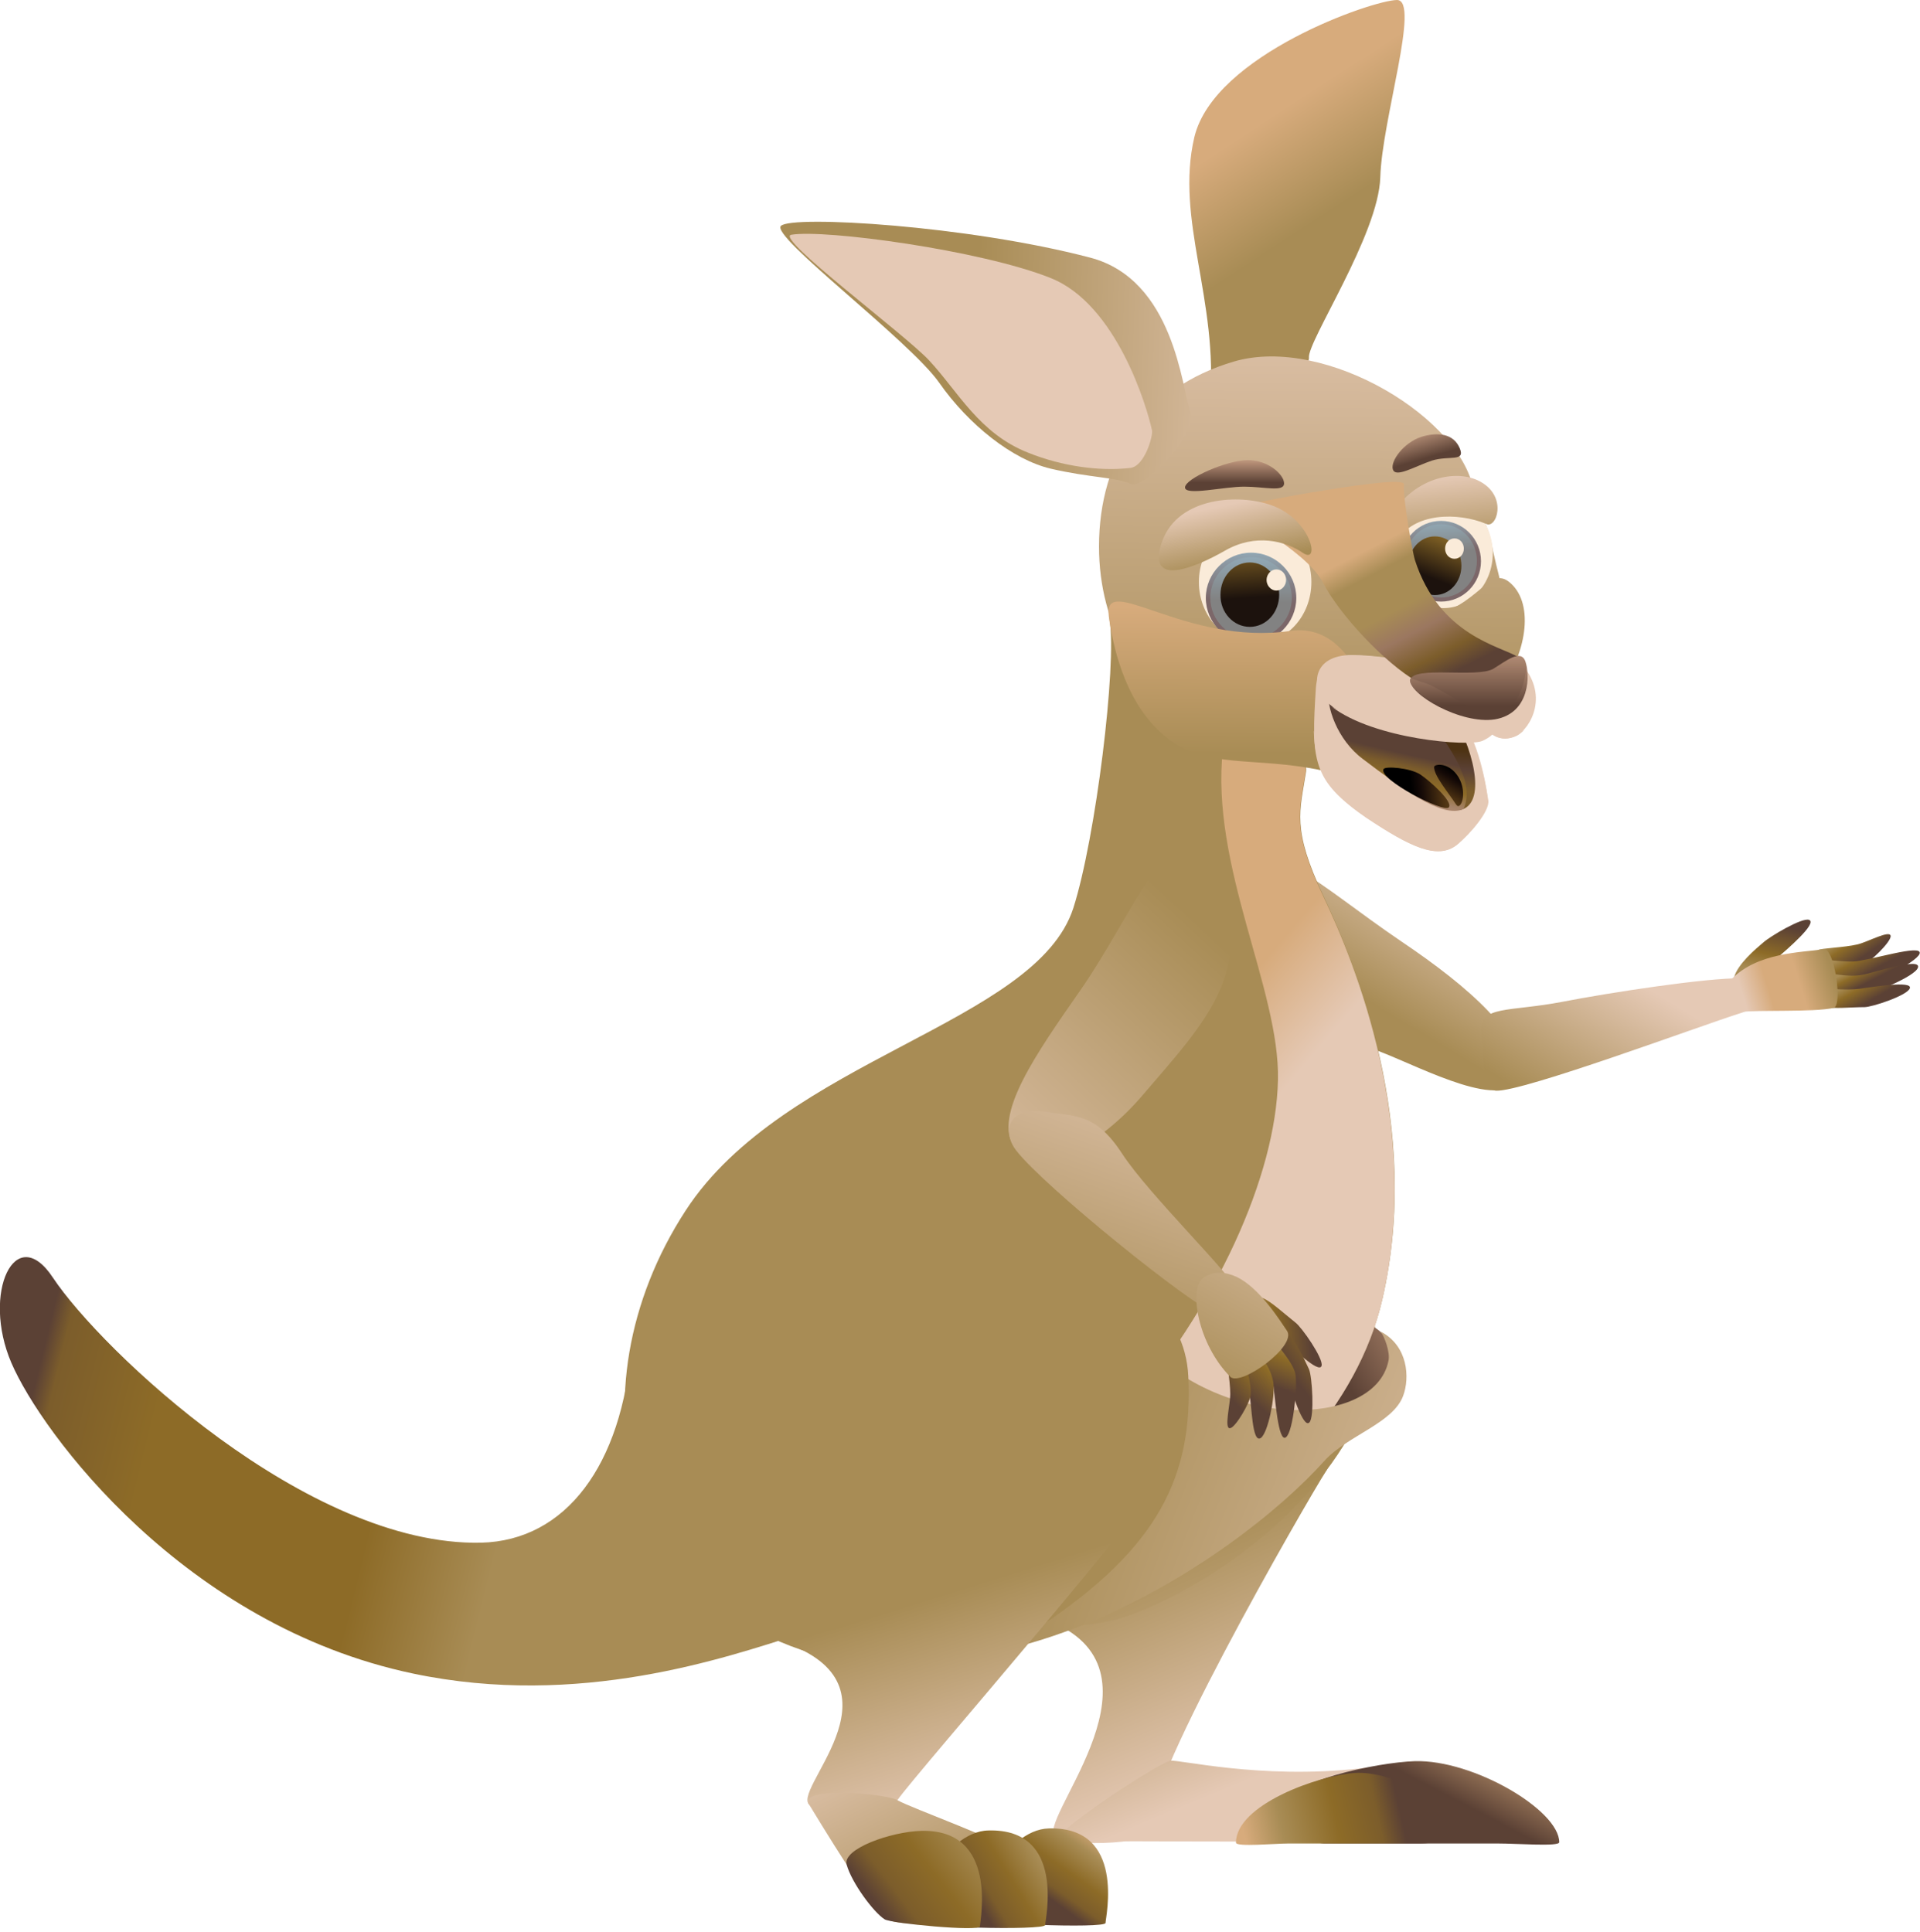 <?xml version="1.0" encoding="utf-8"?>
<!-- Generator: Adobe Illustrator 23.0.1, SVG Export Plug-In . SVG Version: 6.00 Build 0)  -->
<svg version="1.1" id="圖層_1" xmlns="http://www.w3.org/2000/svg" xmlns:xlink="http://www.w3.org/1999/xlink" x="0px" y="0px"
	 viewBox="0 0 471 474" style="enable-background:new 0 0 471 474;" xml:space="preserve">
<style type="text/css">
	.st0{fill:url(#SVGID_1_);}
	.st1{fill:url(#SVGID_2_);}
	.st2{fill:url(#SVGID_3_);}
	.st3{fill:url(#SVGID_4_);}
	.st4{fill:url(#SVGID_5_);}
	.st5{fill:url(#SVGID_6_);}
	.st6{fill:url(#SVGID_7_);}
	.st7{fill:url(#SVGID_8_);}
	.st8{fill:url(#SVGID_9_);}
	.st9{fill:url(#SVGID_10_);}
	.st10{fill:url(#SVGID_11_);}
	.st11{fill:url(#SVGID_12_);}
	.st12{fill:url(#SVGID_13_);}
	.st13{fill:url(#SVGID_14_);}
	.st14{fill:url(#SVGID_15_);}
	.st15{fill:url(#SVGID_16_);}
	.st16{fill:url(#SVGID_17_);}
	.st17{fill:url(#SVGID_18_);}
	.st18{fill:url(#SVGID_19_);}
	.st19{fill:url(#SVGID_20_);}
	.st20{fill:url(#SVGID_21_);}
	.st21{fill:url(#SVGID_22_);}
	.st22{fill:url(#SVGID_23_);}
	.st23{fill:url(#SVGID_24_);}
	.st24{fill:url(#SVGID_25_);}
	.st25{fill:url(#SVGID_26_);}
	.st26{fill:url(#SVGID_27_);}
	.st27{fill:url(#SVGID_28_);}
	.st28{fill:url(#SVGID_29_);}
	.st29{fill:url(#SVGID_30_);}
	.st30{fill:url(#SVGID_31_);}
	.st31{fill:url(#SVGID_32_);}
	.st32{fill:url(#SVGID_33_);}
	.st33{fill:url(#SVGID_34_);}
	.st34{fill:url(#SVGID_35_);}
	.st35{fill:url(#SVGID_36_);}
	.st36{fill:url(#SVGID_37_);}
	.st37{fill:url(#SVGID_38_);}
	.st38{fill:url(#SVGID_39_);}
	.st39{fill:url(#SVGID_40_);}
	.st40{fill:url(#SVGID_41_);}
	.st41{fill:url(#SVGID_42_);}
	.st42{fill:url(#SVGID_43_);}
	.st43{fill:url(#SVGID_44_);}
	.st44{fill:url(#SVGID_45_);}
	.st45{fill:url(#SVGID_46_);}
	.st46{fill:url(#SVGID_47_);}
	.st47{fill:url(#SVGID_48_);}
	.st48{fill:url(#SVGID_49_);}
	.st49{fill:url(#SVGID_50_);}
	.st50{fill:url(#SVGID_51_);}
	.st51{fill:url(#SVGID_52_);}
	.st52{fill:url(#SVGID_53_);}
	.st53{fill:url(#SVGID_54_);}
	.st54{fill:url(#SVGID_55_);}
	.st55{fill:url(#SVGID_56_);}
	.st56{fill:url(#SVGID_57_);}
	.st57{fill:url(#SVGID_58_);}
	.st58{fill:url(#SVGID_59_);}
	.st59{fill:url(#SVGID_60_);}
	.st60{fill:url(#SVGID_61_);}
	.st61{fill:url(#SVGID_62_);}
	.st62{fill:url(#SVGID_63_);}
	.st63{fill:url(#SVGID_64_);}
	.st64{fill:url(#SVGID_65_);}
	.st65{fill:url(#SVGID_66_);}
	.st66{fill:url(#SVGID_67_);}
	.st67{fill:url(#SVGID_68_);}
	.st68{fill:url(#SVGID_69_);}
	.st69{fill:url(#SVGID_70_);}
	.st70{fill:url(#SVGID_71_);}
	.st71{fill:url(#SVGID_72_);}
	.st72{fill:url(#SVGID_73_);}
	.st73{fill:url(#SVGID_74_);}
	.st74{fill:url(#SVGID_75_);}
	.st75{fill:url(#SVGID_76_);}
	.st76{fill:url(#SVGID_77_);}
	.st77{fill:url(#SVGID_78_);}
	.st78{fill:url(#SVGID_79_);}
	.st79{fill:url(#SVGID_80_);}
	.st80{fill:url(#SVGID_81_);}
	.st81{fill:url(#SVGID_82_);}
	.st82{fill:url(#SVGID_83_);}
	.st83{fill:url(#SVGID_84_);}
	.st84{fill:url(#SVGID_85_);}
	.st85{fill:url(#SVGID_86_);}
	.st86{fill:url(#SVGID_87_);}
	.st87{fill:url(#SVGID_88_);}
	.st88{fill:url(#SVGID_89_);}
	.st89{fill:url(#SVGID_90_);}
	.st90{fill:url(#SVGID_91_);}
	.st91{fill:url(#SVGID_92_);}
	.st92{fill:url(#SVGID_93_);}
	.st93{fill:url(#SVGID_94_);}
	.st94{fill:url(#SVGID_95_);}
	.st95{fill:url(#SVGID_96_);}
	.st96{fill:url(#SVGID_97_);}
	.st97{fill:url(#SVGID_98_);}
	.st98{fill:url(#SVGID_99_);}
	.st99{fill:url(#SVGID_100_);}
	.st100{fill:url(#SVGID_101_);}
	.st101{fill:url(#SVGID_102_);}
	.st102{fill:url(#SVGID_103_);}
	.st103{fill:url(#SVGID_104_);}
	.st104{fill:url(#SVGID_105_);}
	.st105{fill:url(#SVGID_106_);}
	.st106{fill:url(#SVGID_107_);}
	.st107{fill:url(#SVGID_108_);}
	.st108{fill:url(#SVGID_109_);}
	.st109{fill:url(#SVGID_110_);}
	.st110{fill:url(#SVGID_111_);}
	.st111{fill:url(#SVGID_112_);}
	.st112{fill:url(#SVGID_113_);}
	.st113{fill:url(#SVGID_114_);}
	.st114{fill:url(#SVGID_115_);}
	.st115{fill:url(#SVGID_116_);}
	.st116{fill:url(#SVGID_117_);}
	.st117{fill:url(#SVGID_118_);}
	.st118{fill:url(#SVGID_119_);}
	.st119{fill:url(#SVGID_120_);}
	.st120{fill:url(#SVGID_121_);}
	.st121{fill:url(#SVGID_122_);}
	.st122{fill:url(#SVGID_123_);}
	.st123{fill:url(#SVGID_124_);}
	.st124{fill:url(#SVGID_125_);}
	.st125{fill:url(#SVGID_126_);}
	.st126{fill:url(#SVGID_127_);}
	.st127{fill:url(#SVGID_128_);}
	.st128{fill:url(#SVGID_129_);}
	.st129{fill:url(#SVGID_130_);}
	.st130{fill:url(#SVGID_131_);}
	.st131{fill:url(#SVGID_132_);}
	.st132{fill:url(#SVGID_133_);}
	.st133{fill:url(#SVGID_134_);}
	.st134{fill:url(#SVGID_135_);}
	.st135{fill:url(#SVGID_136_);}
	.st136{fill:url(#SVGID_137_);}
	.st137{fill:url(#SVGID_138_);}
	.st138{fill:url(#SVGID_139_);}
	.st139{fill:url(#SVGID_140_);}
	.st140{fill:url(#SVGID_141_);}
	.st141{fill:url(#SVGID_142_);}
	.st142{fill:url(#SVGID_143_);}
	.st143{fill:url(#SVGID_144_);}
	.st144{fill:url(#SVGID_145_);}
	.st145{fill:url(#SVGID_146_);}
	.st146{fill:url(#SVGID_147_);}
	.st147{fill:url(#SVGID_148_);}
	.st148{fill:url(#SVGID_149_);}
	.st149{fill:url(#SVGID_150_);}
	.st150{fill:url(#SVGID_151_);}
	.st151{fill:url(#SVGID_152_);}
	.st152{fill:url(#SVGID_153_);}
	.st153{fill:url(#SVGID_154_);}
	.st154{fill:url(#SVGID_155_);}
	.st155{fill:url(#SVGID_156_);}
	.st156{fill:url(#SVGID_157_);}
	.st157{fill:url(#SVGID_158_);}
	.st158{fill:url(#SVGID_159_);}
	.st159{fill:url(#SVGID_160_);}
	.st160{fill:url(#SVGID_161_);}
	.st161{fill:url(#SVGID_162_);}
	.st162{fill:url(#SVGID_163_);}
	.st163{fill:url(#SVGID_164_);}
	.st164{fill:url(#SVGID_165_);}
	.st165{fill:url(#SVGID_166_);}
	.st166{fill:url(#SVGID_167_);}
	.st167{fill:url(#SVGID_168_);}
	.st168{fill:url(#SVGID_169_);}
	.st169{fill:url(#SVGID_170_);}
	.st170{fill:url(#SVGID_171_);}
	.st171{fill:url(#SVGID_172_);}
	.st172{fill:url(#SVGID_173_);}
	.st173{fill:url(#SVGID_174_);}
	.st174{fill:url(#SVGID_175_);}
	.st175{fill:url(#SVGID_176_);}
	.st176{fill:url(#SVGID_177_);}
	.st177{fill:url(#SVGID_178_);}
	.st178{fill:url(#SVGID_179_);}
	.st179{fill:url(#SVGID_180_);}
	.st180{fill:url(#SVGID_181_);}
	.st181{fill:url(#SVGID_182_);}
	.st182{fill:url(#SVGID_183_);}
	.st183{fill:url(#SVGID_184_);}
	.st184{fill:url(#SVGID_185_);}
	.st185{fill:url(#SVGID_186_);}
	.st186{fill:url(#SVGID_187_);}
	.st187{fill:url(#SVGID_188_);}
	.st188{fill:url(#SVGID_189_);}
	.st189{fill:url(#SVGID_190_);}
	.st190{fill:url(#SVGID_191_);}
	.st191{fill:url(#SVGID_192_);}
	.st192{fill:url(#SVGID_193_);}
	.st193{fill:url(#SVGID_194_);}
	.st194{fill:url(#SVGID_195_);}
	.st195{fill:url(#SVGID_196_);}
	.st196{fill:url(#SVGID_197_);}
	.st197{fill:url(#SVGID_198_);}
	.st198{fill:url(#SVGID_199_);}
	.st199{fill:url(#SVGID_200_);}
	.st200{fill:url(#SVGID_201_);}
	.st201{fill:url(#SVGID_202_);}
	.st202{fill:url(#SVGID_203_);}
	.st203{fill:url(#SVGID_204_);}
	.st204{fill:url(#SVGID_205_);}
	.st205{fill:url(#SVGID_206_);}
	.st206{fill:url(#SVGID_207_);}
	.st207{fill:url(#SVGID_208_);}
	.st208{fill:url(#SVGID_209_);}
	.st209{fill:url(#SVGID_210_);}
	.st210{fill:url(#SVGID_211_);}
	.st211{fill:url(#SVGID_212_);}
	.st212{fill:url(#SVGID_213_);}
	.st213{fill:url(#SVGID_214_);}
	.st214{fill:url(#SVGID_215_);}
	.st215{fill:url(#SVGID_216_);}
	.st216{fill:url(#SVGID_217_);}
	.st217{fill:url(#SVGID_218_);}
	.st218{fill:url(#SVGID_219_);}
	.st219{fill:url(#SVGID_220_);}
	.st220{fill:url(#SVGID_221_);}
	.st221{fill:url(#SVGID_222_);}
	.st222{fill:url(#SVGID_223_);}
	.st223{fill:url(#SVGID_224_);}
	.st224{fill:url(#SVGID_225_);}
	.st225{fill:url(#SVGID_226_);}
	.st226{fill:url(#SVGID_227_);}
	.st227{fill:url(#SVGID_228_);}
	.st228{fill:url(#SVGID_229_);}
	.st229{fill:url(#SVGID_230_);}
	.st230{fill:url(#SVGID_231_);}
	.st231{fill:url(#SVGID_232_);}
	.st232{fill:url(#SVGID_233_);}
	.st233{fill:url(#SVGID_234_);}
	.st234{fill:url(#SVGID_235_);}
	.st235{fill:url(#SVGID_236_);}
	.st236{fill:url(#SVGID_237_);}
	.st237{fill:url(#SVGID_238_);}
	.st238{fill:url(#SVGID_239_);}
	.st239{fill:url(#SVGID_240_);}
	.st240{fill:url(#SVGID_241_);}
	.st241{fill:url(#SVGID_242_);}
	.st242{fill:url(#SVGID_243_);}
	.st243{fill:url(#SVGID_244_);}
	.st244{fill:url(#SVGID_245_);}
	.st245{fill:url(#SVGID_246_);}
	.st246{fill:url(#SVGID_247_);}
	.st247{fill:url(#SVGID_248_);}
	.st248{fill:url(#SVGID_249_);}
	.st249{fill:url(#SVGID_250_);}
	.st250{fill:url(#SVGID_251_);}
	.st251{fill:url(#SVGID_252_);}
	.st252{fill:url(#SVGID_253_);}
	.st253{fill:url(#SVGID_254_);}
	.st254{fill:url(#SVGID_255_);}
	.st255{fill:url(#SVGID_256_);}
	.st256{fill:url(#SVGID_257_);}
	.st257{fill:url(#SVGID_258_);}
	.st258{fill:url(#SVGID_259_);}
	.st259{fill:url(#SVGID_260_);}
	.st260{fill:url(#SVGID_261_);}
	.st261{fill:url(#SVGID_262_);}
	.st262{fill:url(#SVGID_263_);}
	.st263{fill:url(#SVGID_264_);}
	.st264{fill:url(#SVGID_265_);}
	.st265{fill:url(#SVGID_266_);}
	.st266{fill:url(#SVGID_267_);}
	.st267{fill:url(#SVGID_268_);}
</style>
<linearGradient id="SVGID_1_" gradientUnits="userSpaceOnUse" x1="207.447" y1="-1107.787" x2="8.309" y2="-1058.828" gradientTransform="matrix(1 0 0 -1 0 -718.3)">
	<stop  offset="0" style="stop-color:#A88C55"/>
	<stop  offset="0.24" style="stop-color:#A88C55"/>
	<stop  offset="0.416" style="stop-color:#A88C55"/>
	<stop  offset="0.571" style="stop-color:#8D6B27"/>
	<stop  offset="0.715" style="stop-color:#8D6B27"/>
	<stop  offset="0.85" style="stop-color:#8D6B27"/>
	<stop  offset="0.977" style="stop-color:#7C5D2B"/>
	<stop  offset="1" style="stop-color:#5B4135"/>
</linearGradient>
<path class="st0" d="M154.9,330.1c-2.3,29.4-16.1,47.9-36.9,48.4c-42.7,0.9-93.3-47.4-105-65c-9.2-14-17.6,3.7-10.2,20.9
	c7.4,17.2,42.4,64.4,98.5,76.2c40.8,8.6,76.6-3.9,94.7-9.6C214.1,395.2,155.5,322.2,154.9,330.1z"/>
<linearGradient id="SVGID_2_" gradientUnits="userSpaceOnUse" x1="356.192" y1="-931.854" x2="336.414" y2="-964.364" gradientTransform="matrix(1 0 0 -1 0 -718.3)">
	<stop  offset="0" style="stop-color:#E5C9B5"/>
	<stop  offset="1" style="stop-color:#A88C55"/>
</linearGradient>
<path class="st1" d="M307.5,217.7c-6.1,25.8,9.2,31.7,31.5,40.5c10,3.9,30.7,14.9,33.3,5.8c2.6-9.2-12-21.9-28.5-33
	C322.7,216.7,310.8,203.7,307.5,217.7z"/>
<linearGradient id="SVGID_3_" gradientUnits="userSpaceOnUse" x1="401.759" y1="-959.088" x2="382.051" y2="-991.482" gradientTransform="matrix(1 0 0 -1 0 -718.3)">
	<stop  offset="0" style="stop-color:#E5C9B5"/>
	<stop  offset="1" style="stop-color:#A88C55"/>
</linearGradient>
<path class="st2" d="M427.2,248.5c-10.2,3.2-53.6,19.4-60.2,19.1c-3.1-0.2-3.2-7.5-3.7-14.4c-0.5-6.6,7-4.9,19.9-7.4
	c11.9-2.3,35.3-5.9,44.2-5.8C432.3,240.1,433.2,246.6,427.2,248.5z"/>
<linearGradient id="SVGID_4_" gradientUnits="userSpaceOnUse" x1="433.635" y1="-956.96" x2="436.085" y2="-945.398" gradientTransform="matrix(1 0 0 -1 0 -718.3)">
	<stop  offset="0" style="stop-color:#A88C55"/>
	<stop  offset="0.381" style="stop-color:#8D6B27"/>
	<stop  offset="1" style="stop-color:#5B4135"/>
</linearGradient>
<path class="st3" d="M425.4,239.8c0.8-3.2,5.3-7,7.2-8.6c1.4-1.3,9.5-6.2,11.2-5.5c2.1,0.8-5.5,7.3-7.8,9.3c-2.8,2.4-5.2,5.9-6,6.5
	C428.7,242.4,424.9,242.3,425.4,239.8z"/>
<linearGradient id="SVGID_5_" gradientUnits="userSpaceOnUse" x1="452.01" y1="-947.846" x2="456.068" y2="-953.741" gradientTransform="matrix(1 0 0 -1 0 -718.3)">
	<stop  offset="0" style="stop-color:#A88C55"/>
	<stop  offset="0.381" style="stop-color:#8D6B27"/>
	<stop  offset="1" style="stop-color:#5B4135"/>
</linearGradient>
<path class="st4" d="M446.7,237.3c2.1-0.3,7.4,0.5,10.5-0.7c1.6-0.6,6.6-5.4,6.6-6.9c0-1.7-5.6,1.4-8.1,2c-3.3,0.8-9,0.9-9.7,1.4
	C444.6,233.9,444.4,237.6,446.7,237.3z"/>
<linearGradient id="SVGID_6_" gradientUnits="userSpaceOnUse" x1="455.526" y1="-951.128" x2="458.589" y2="-956.794" gradientTransform="matrix(1 0 0 -1 0 -718.3)">
	<stop  offset="0" style="stop-color:#A88C55"/>
	<stop  offset="0.381" style="stop-color:#8D6B27"/>
	<stop  offset="1" style="stop-color:#5B4135"/>
</linearGradient>
<path class="st5" d="M445.8,240.6c2.5,0.6,5.8,2,10,1.5c3.1-0.4,14.3-5.9,15.1-8.1c0.9-2.6-12.6,1.8-16.2,1.9
	c-3.9,0.1-8.5-0.8-9.6-0.5C443.2,235.9,443,239.9,445.8,240.6z"/>
<linearGradient id="SVGID_7_" gradientUnits="userSpaceOnUse" x1="456.442" y1="-955.004" x2="458.586" y2="-959.139" gradientTransform="matrix(1 0 0 -1 0 -718.3)">
	<stop  offset="0" style="stop-color:#A88C55"/>
	<stop  offset="0.381" style="stop-color:#8D6B27"/>
	<stop  offset="1" style="stop-color:#5B4135"/>
</linearGradient>
<path class="st6" d="M446.5,243c2.6,0.8,7.4,1.9,10.2,1.3c2.6-0.5,13.1-4.7,13.8-6.9c0.8-2.6-10.7,1.2-13.3,1.7
	c-3.9,0.8-8.4-0.4-10.7-0.7C444.7,238.2,443.9,242.2,446.5,243z"/>
<linearGradient id="SVGID_8_" gradientUnits="userSpaceOnUse" x1="455.245" y1="-958.547" x2="458.529" y2="-964.071" gradientTransform="matrix(1 0 0 -1 0 -718.3)">
	<stop  offset="0" style="stop-color:#A88C55"/>
	<stop  offset="0.381" style="stop-color:#8D6B27"/>
	<stop  offset="1" style="stop-color:#5B4135"/>
</linearGradient>
<path class="st7" d="M447.7,247c2.1,0.6,6.2,0.1,9.7,0.1c1.8,0,10.4-2.8,11.1-4.6c0.8-2-9.4-0.3-12.3,0.1c-3.5,0.4-7-0.1-8,0.1
	C446.7,243,445.3,246.3,447.7,247z"/>
<linearGradient id="SVGID_9_" gradientUnits="userSpaceOnUse" x1="418.575" y1="-966.634" x2="451.757" y2="-956.336" gradientTransform="matrix(1 0 0 -1 0 -718.3)">
	<stop  offset="0.149" style="stop-color:#E5C9B5"/>
	<stop  offset="0.282" style="stop-color:#E5C9B5"/>
	<stop  offset="0.469" style="stop-color:#D7AB7C"/>
	<stop  offset="0.689" style="stop-color:#D7AB7C"/>
	<stop  offset="0.931" style="stop-color:#A88C55"/>
	<stop  offset="1" style="stop-color:#A88C55"/>
</linearGradient>
<path class="st8" d="M424.7,240.3c6.4-6.6,17-6.6,22.7-7.4c2.6-0.4,4.7,13.9,2.4,14.4c-5.2,1.1-18.1,0.4-22.8,1
	C424.7,248.6,423.1,242,424.7,240.3z"/>
<linearGradient id="SVGID_10_" gradientUnits="userSpaceOnUse" x1="304.504" y1="-1152.761" x2="281" y2="-1095.988" gradientTransform="matrix(1 0 0 -1 0 -718.3)">
	<stop  offset="0" style="stop-color:#E5C9B5"/>
	<stop  offset="1" style="stop-color:#A88C55"/>
</linearGradient>
<path class="st9" d="M325.2,361.1c-4.1,6.3-48.1,82.5-41.8,86.7c5.6,3.8-19.1,6-24.4,3c-5.6-3.2,28.2-38.8,0.4-52.2
	C249.8,394,334.5,346.9,325.2,361.1z"/>
<linearGradient id="SVGID_11_" gradientUnits="userSpaceOnUse" x1="318.335" y1="-1156.581" x2="292.056" y2="-1093.107" gradientTransform="matrix(1 0 0 -1 0 -718.3)">
	<stop  offset="0" style="stop-color:#E5C9B5"/>
	<stop  offset="1" style="stop-color:#A88C55"/>
</linearGradient>
<path class="st10" d="M337.7,329.5c0.5,20.3-20.6,48.6-54.8,64.5c-22.1,10.3-41.7,3.7-55-16.4c-13.3-20-2.9-38.6,26.2-57.9
	C283.2,300.5,336.9,297.7,337.7,329.5z"/>
<linearGradient id="SVGID_12_" gradientUnits="userSpaceOnUse" x1="301.568" y1="-1157.053" x2="283.336" y2="-1113.016" gradientTransform="matrix(1 0 0 -1 0 -718.3)">
	<stop  offset="0" style="stop-color:#E5C9B5"/>
	<stop  offset="1" style="stop-color:#A88C55"/>
</linearGradient>
<path class="st11" d="M336.4,451.7c-11.3,0.3-71.6,0-76.5,0c-4.9,0,23.7-18.9,27.2-19.7c1.8-0.4,22.1,4.6,46.4,1.9
	C357.9,431,350.3,451.4,336.4,451.7z"/>
<linearGradient id="SVGID_13_" gradientUnits="userSpaceOnUse" x1="362.333" y1="-1139.708" x2="352.941" y2="-1157.782" gradientTransform="matrix(1 0 0 -1 0 -718.3)">
	<stop  offset="0" style="stop-color:#D7AB7C"/>
	<stop  offset="1" style="stop-color:#5B4135"/>
</linearGradient>
<path class="st12" d="M367.5,452.3H325c-4.3,0-9.8-6.4-9.7-9.3c0.1-5.8,22.3-10.6,31.8-10.9c14.3-0.4,35.4,12,35.4,19.9
	C382.5,453.1,372.2,452.3,367.5,452.3z"/>
<linearGradient id="SVGID_14_" gradientUnits="userSpaceOnUse" x1="305.506" y1="-1169.855" x2="343.184" y2="-1161.248" gradientTransform="matrix(1 0 0 -1 0 -718.3)">
	<stop  offset="0" style="stop-color:#D7AB7C"/>
	<stop  offset="0.244" style="stop-color:#A88C55"/>
	<stop  offset="0.59" style="stop-color:#8D6B27"/>
	<stop  offset="0.852" style="stop-color:#7C5D2B"/>
	<stop  offset="1" style="stop-color:#5B4135"/>
</linearGradient>
<path class="st13" d="M348.3,452.3H316c-3.2,0-12.8,0.9-12.8-0.2c0-9.3,20.2-16.5,29.1-17.1c9.1-0.6,23,6.8,23.4,13.8
	C355.9,451,351.9,452.3,348.3,452.3z"/>
<linearGradient id="SVGID_15_" gradientUnits="userSpaceOnUse" x1="344.928" y1="-1048.33" x2="330.09" y2="-1057.298" gradientTransform="matrix(1 0 0 -1 0 -718.3)">
	<stop  offset="0" style="stop-color:#9B7760"/>
	<stop  offset="1" style="stop-color:#5B4135"/>
</linearGradient>
<path class="st14" d="M335.9,325c4.2,1.9,5,4.9,5.5,6.5c0.9,3.3-2.3,12.6-9.4,17c-7.2,4.4-14.4,3.7-12.1,0.9
	C322.2,346.6,335.9,325,335.9,325z"/>
<linearGradient id="SVGID_16_" gradientUnits="userSpaceOnUse" x1="148.405" y1="-817.909" x2="253.159" y2="-1025.361" gradientTransform="matrix(1 0 0 -1 0 -718.3)">
	<stop  offset="0" style="stop-color:#E5C9B5"/>
	<stop  offset="2.790000e-02" style="stop-color:#E5C9B5"/>
	<stop  offset="9.640000e-02" style="stop-color:#D7AB7C"/>
	<stop  offset="0.173" style="stop-color:#D7AB7C"/>
	<stop  offset="0.258" style="stop-color:#D7AB7C"/>
	<stop  offset="0.356" style="stop-color:#A88C55"/>
	<stop  offset="0.473" style="stop-color:#A88C55"/>
	<stop  offset="0.631" style="stop-color:#A88C55"/>
	<stop  offset="1" style="stop-color:#A88C55"/>
</linearGradient>
<path class="st15" d="M272.2,152.1c1.8,11-3.4,53.5-8.9,70.7c-9.2,28.4-70.9,37-95.1,74.2c-28.9,44.4-15.3,101.7,35.3,106.3
	c50.6,4.6,123.6-32.7,135.6-84.5c9.8-42.3-6.5-82.2-14.4-98.9c-7.9-16.7-5.8-20.8-4.3-30.6C321.9,179.5,270.7,142.7,272.2,152.1z"/>
<linearGradient id="SVGID_17_" gradientUnits="userSpaceOnUse" x1="227.467" y1="-988.61" x2="305.246" y2="-1054.282" gradientTransform="matrix(1 0 0 -1 0 -718.3)">
	<stop  offset="0.117" style="stop-color:#D7AB7C"/>
	<stop  offset="0.141" style="stop-color:#D7AB7C"/>
	<stop  offset="0.401" style="stop-color:#D7AB7C"/>
	<stop  offset="0.639" style="stop-color:#E5C9B5"/>
	<stop  offset="0.847" style="stop-color:#E5C9B5"/>
	<stop  offset="1" style="stop-color:#E5C9B5"/>
</linearGradient>
<path class="st16" d="M339.1,318.9c-12,51.8-85,89.2-135.6,84.5c-8.6-0.8-16.1-3.1-22.5-6.6c74.4-1.7,131.5-85.1,132.5-131.8
	c0.5-22.3-16.7-52.5-13.5-81.3l5.8-13c6.1,5.5,15,15.5,14.5,18.6c-1.5,9.8-3.6,13.9,4.3,30.6C332.6,236.7,348.8,276.6,339.1,318.9z"
	/>
<linearGradient id="SVGID_18_" gradientUnits="userSpaceOnUse" x1="382.836" y1="-1127.674" x2="255.286" y2="-1078.835" gradientTransform="matrix(1 0 0 -1 0 -718.3)">
	<stop  offset="0" style="stop-color:#E5C9B5"/>
	<stop  offset="1" style="stop-color:#A88C55"/>
</linearGradient>
<path class="st17" d="M338.7,326.7c6.7,3.5,7.2,11.3,5.5,15.8c-2.5,6.7-13.6,9.7-19.2,15.8c-21.8,24.4-88.1,70.3-143.8,38.5
	c9.8-3.7,91.5-65.5,97-70.1c18.6,24.1,58.9,24.5,62.4,7.2C341.1,331.8,339.6,327.9,338.7,326.7z"/>
<linearGradient id="SVGID_19_" gradientUnits="userSpaceOnUse" x1="286.874" y1="-971.164" x2="225.817" y2="-1082.769" gradientTransform="matrix(1 0 0 -1 0 -718.3)">
	<stop  offset="0" style="stop-color:#E5C9B5"/>
	<stop  offset="8.330000e-02" style="stop-color:#E5C9B5"/>
	<stop  offset="0.195" style="stop-color:#D7AB7C"/>
	<stop  offset="0.315" style="stop-color:#D7AB7C"/>
	<stop  offset="0.445" style="stop-color:#A88C55"/>
	<stop  offset="0.587" style="stop-color:#A88C55"/>
	<stop  offset="0.753" style="stop-color:#A88C55"/>
	<stop  offset="1" style="stop-color:#A88C55"/>
</linearGradient>
<path class="st18" d="M291.5,337.6c1.2,24.5-7.3,42.1-36.1,61.3c-28.9,19.2-68.6,8.1-85.8-11c-16.1-17.9,8.2-55.8,37.1-75
	C235.5,293.7,290,305.8,291.5,337.6z"/>
<linearGradient id="SVGID_20_" gradientUnits="userSpaceOnUse" x1="256.157" y1="-1157.988" x2="240.201" y2="-1106.63" gradientTransform="matrix(1 0 0 -1 0 -718.3)">
	<stop  offset="0" style="stop-color:#E5C9B5"/>
	<stop  offset="1" style="stop-color:#A88C55"/>
</linearGradient>
<path class="st19" d="M288.9,356.2c-1.5,7.4-64.5,79.2-68.7,85.4c-5.3,7.8-16.1,4.4-21.4,1.4c-5.6-3.2,24-28.4-5.3-39.6
	C172.9,395.4,290.3,349.2,288.9,356.2z"/>
<linearGradient id="SVGID_21_" gradientUnits="userSpaceOnUse" x1="213.695" y1="-1137.901" x2="238.743" y2="-1187.497" gradientTransform="matrix(1 0 0 -1 0 -718.3)">
	<stop  offset="0" style="stop-color:#E5C9B5"/>
	<stop  offset="1" style="stop-color:#A88C55"/>
</linearGradient>
<path class="st20" d="M216.5,470c-4.6-6-8.8-12.1-18.1-27.4c-2.5-4.2,18.7-2.7,21.8-0.9c4.2,2.3,22.3,8.4,39.9,17.6
	C268.9,463.9,221.7,476.7,216.5,470z"/>
<linearGradient id="SVGID_22_" gradientUnits="userSpaceOnUse" x1="268.754" y1="-1168.064" x2="257.223" y2="-1183.886" gradientTransform="matrix(1 0 0 -1 0 -718.3)">
	<stop  offset="0" style="stop-color:#D7AB7C"/>
	<stop  offset="0.244" style="stop-color:#A88C55"/>
	<stop  offset="0.59" style="stop-color:#8D6B27"/>
	<stop  offset="0.852" style="stop-color:#7C5D2B"/>
	<stop  offset="1" style="stop-color:#5B4135"/>
</linearGradient>
<path class="st21" d="M257.3,448.6c19-0.5,13.9,21.8,13.9,23.2c0,1.4-32.9,0.3-32.9-1.5C238.3,468.4,246.1,448.9,257.3,448.6z"/>
<linearGradient id="SVGID_23_" gradientUnits="userSpaceOnUse" x1="260.211" y1="-1171.527" x2="239.38" y2="-1184.323" gradientTransform="matrix(1 0 0 -1 0 -718.3)">
	<stop  offset="0" style="stop-color:#D7AB7C"/>
	<stop  offset="0.244" style="stop-color:#A88C55"/>
	<stop  offset="0.59" style="stop-color:#8D6B27"/>
	<stop  offset="0.852" style="stop-color:#7C5D2B"/>
	<stop  offset="1" style="stop-color:#5B4135"/>
</linearGradient>
<path class="st22" d="M242.5,449.1c19-0.5,13.9,21.8,13.9,23.2c0,1.4-33.4,0.7-33.4-1.2C222.9,469.2,231.3,449.3,242.5,449.1z"/>
<linearGradient id="SVGID_24_" gradientUnits="userSpaceOnUse" x1="247.668" y1="-1164.36" x2="216.844" y2="-1187.932" gradientTransform="matrix(1 0 0 -1 0 -718.3)">
	<stop  offset="0" style="stop-color:#D7AB7C"/>
	<stop  offset="0.244" style="stop-color:#A88C55"/>
	<stop  offset="0.59" style="stop-color:#8D6B27"/>
	<stop  offset="0.852" style="stop-color:#7C5D2B"/>
	<stop  offset="1" style="stop-color:#5B4135"/>
</linearGradient>
<path class="st23" d="M226,449.2c19-0.5,14.4,22,14.4,23.4c0,1.4-21.9-0.7-23.4-1.7c-2.7-1.7-8.1-9-9.3-13.4
	C206.6,453.6,218.6,449.4,226,449.2z"/>
<linearGradient id="SVGID_25_" gradientUnits="userSpaceOnUse" x1="226.198" y1="-1019.042" x2="294.822" y2="-945.529" gradientTransform="matrix(1 0 0 -1 0 -718.3)">
	<stop  offset="0" style="stop-color:#E5C9B5"/>
	<stop  offset="1" style="stop-color:#A88C55"/>
</linearGradient>
<path class="st24" d="M294.7,211.9c16.9,23.5,0.4,39.4-14.4,56.8c-10.8,12.7-25.8,20.5-31.4,12.8s5.6-23.4,16.1-38.5
	C278.4,223.7,286.3,200.3,294.7,211.9z"/>
<linearGradient id="SVGID_26_" gradientUnits="userSpaceOnUse" x1="291.445" y1="-971.683" x2="263.764" y2="-1050.66" gradientTransform="matrix(1 0 0 -1 0 -718.3)">
	<stop  offset="0" style="stop-color:#E5C9B5"/>
	<stop  offset="1" style="stop-color:#A88C55"/>
</linearGradient>
<path class="st25" d="M296.7,321.6c-9.4-5.2-45.5-34.7-48.3-40.7c-2.9-6,1.6-9.3,8.4-8.1c6.8,1.2,11.9,0.1,18.5,10.3
	c6.6,10.1,26.9,29.7,28.7,34.2S299.8,323.3,296.7,321.6z"/>
<linearGradient id="SVGID_27_" gradientUnits="userSpaceOnUse" x1="306.929" y1="-1046.006" x2="321.412" y2="-1044.785" gradientTransform="matrix(1 0 0 -1 0 -718.3)">
	<stop  offset="0" style="stop-color:#A88C55"/>
	<stop  offset="0.381" style="stop-color:#8D6B27"/>
	<stop  offset="1" style="stop-color:#5B4135"/>
</linearGradient>
<path class="st26" d="M309.8,318.5c2,0.8,5.1,3.7,8,6c1.5,1.1,6.9,8.8,6.4,10.6c-0.6,2.1-7.6-4.8-9.7-6.8c-2.6-2.6-6.2-4.6-6.9-5.3
	C306.6,321.6,307.5,317.6,309.8,318.5z"/>
<linearGradient id="SVGID_28_" gradientUnits="userSpaceOnUse" x1="330.941" y1="-1046.772" x2="317.681" y2="-1056.53" gradientTransform="matrix(1 0 0 -1 0 -718.3)">
	<stop  offset="0" style="stop-color:#A88C55"/>
	<stop  offset="0.381" style="stop-color:#8D6B27"/>
	<stop  offset="1" style="stop-color:#5B4135"/>
</linearGradient>
<path class="st27" d="M316.4,327.6c1.4,1.7,3.2,5,4.7,8.3c0.8,1.7,1.4,11.8,0.1,13.1c-1.5,1.6-4.4-7.8-5.3-10.7
	c-1.1-3.5-3.3-7-3.5-8C312.1,328.9,314.8,325.7,316.4,327.6z"/>
<linearGradient id="SVGID_29_" gradientUnits="userSpaceOnUse" x1="316.637" y1="-1047.324" x2="312.217" y2="-1058.166" gradientTransform="matrix(1 0 0 -1 0 -718.3)">
	<stop  offset="0" style="stop-color:#A88C55"/>
	<stop  offset="0.381" style="stop-color:#8D6B27"/>
	<stop  offset="1" style="stop-color:#5B4135"/>
</linearGradient>
<path class="st28" d="M312,328.2c1.6,2.2,5.3,6.2,5.8,9c0.5,2.6-0.5,13.9-2.3,15.4c-2,1.7-2.7-10.4-3.2-13c-0.7-3.9-3.9-6.4-5-8.5
	C306.6,329.5,310.5,326.1,312,328.2z"/>
<linearGradient id="SVGID_30_" gradientUnits="userSpaceOnUse" x1="314.321" y1="-1050.907" x2="305.731" y2="-1060.581" gradientTransform="matrix(1 0 0 -1 0 -718.3)">
	<stop  offset="0" style="stop-color:#A88C55"/>
	<stop  offset="0.381" style="stop-color:#8D6B27"/>
	<stop  offset="1" style="stop-color:#5B4135"/>
</linearGradient>
<path class="st29" d="M307.7,330.2c1.2,2.3,4.2,5.1,4.7,9.3c0.4,3.1-1.3,12-3.1,13.3c-2.2,1.5-2.2-8.2-2.9-11.7
	c-0.8-3.9-2.7-9.3-2.7-10.5C303.7,328.7,306.4,327.7,307.7,330.2z"/>
<linearGradient id="SVGID_31_" gradientUnits="userSpaceOnUse" x1="309.996" y1="-1051.762" x2="300.655" y2="-1060.019" gradientTransform="matrix(1 0 0 -1 0 -718.3)">
	<stop  offset="0" style="stop-color:#A88C55"/>
	<stop  offset="0.381" style="stop-color:#8D6B27"/>
	<stop  offset="1" style="stop-color:#5B4135"/>
</linearGradient>
<path class="st30" d="M305,332c0.2,2.1,2.1,7,1.8,10.4c-0.2,1.7-3.6,7.7-5,8c-1.6,0.4,0-5.8,0-8.4c0-3.4-1.1-8.9-0.9-9.8
	C301.2,330.8,304.7,329.7,305,332z"/>
<linearGradient id="SVGID_32_" gradientUnits="userSpaceOnUse" x1="323.942" y1="-1004.982" x2="294.201" y2="-1059.862" gradientTransform="matrix(1 0 0 -1 0 -718.3)">
	<stop  offset="0" style="stop-color:#E5C9B5"/>
	<stop  offset="1" style="stop-color:#A88C55"/>
</linearGradient>
<path class="st31" d="M295.1,313.6c2.5-1.9,5.4-1.6,8.3-0.3c5.6,2.7,10.6,10.7,12.3,13.2c2.6,3.7-11.4,13.8-13.9,11.3
	C293.8,329.7,291.6,316.2,295.1,313.6z"/>
<linearGradient id="SVGID_33_" gradientUnits="userSpaceOnUse" x1="272.269" y1="-694.339" x2="331.476" y2="-785.378" gradientTransform="matrix(1 0 0 -1 0 -718.3)">
	<stop  offset="0" style="stop-color:#E5C9B5"/>
	<stop  offset="0.161" style="stop-color:#E5C9B5"/>
	<stop  offset="0.369" style="stop-color:#D7AB7C"/>
	<stop  offset="0.604" style="stop-color:#D7AB7C"/>
	<stop  offset="0.857" style="stop-color:#A88C55"/>
	<stop  offset="1" style="stop-color:#A88C55"/>
</linearGradient>
<path class="st32" d="M296.8,98.8c2.2-25.2-8.6-44.9-3.8-65.2C297.9,13.4,336.9,0,342.7,0s-3.7,29.4-4.1,43.5s-18,40.4-17.5,44.3
	C321.5,91.8,296.4,102.8,296.8,98.8z"/>
<linearGradient id="SVGID_34_" gradientUnits="userSpaceOnUse" x1="321.097" y1="-780.091" x2="320.388" y2="-906.259" gradientTransform="matrix(1 0 0 -1 0 -718.3)">
	<stop  offset="0" style="stop-color:#E5C9B5"/>
	<stop  offset="1" style="stop-color:#A88C55"/>
</linearGradient>
<path class="st33" d="M371.6,155.3c-1.3-4.2-4.5-15.5-5.9-22.9c-1.3-5.5-3.4-6-4.1-11.3c-2.2-18.1-36.4-39-58.9-32.4
	c-21.8,6.4-33.1,23.6-33.1,45.4c0,19.3,9.6,36.9,26.5,40.7c12.3,7.9,25.6,8.6,33,7.8C342,181.4,372.9,159.8,371.6,155.3z"/>
<linearGradient id="SVGID_35_" gradientUnits="userSpaceOnUse" x1="353.927" y1="-842.798" x2="354.196" y2="-859.777" gradientTransform="matrix(1 0 0 -1 0 -718.3)">
	<stop  offset="0" style="stop-color:#FAEBD9"/>
	<stop  offset="1" style="stop-color:#FAEBD9"/>
</linearGradient>
<path class="st34" d="M354.1,149.2c6.7,0,12.1-6,12.1-13.5c0-7.4-5.4-13.5-12.1-13.5c-6.7,0-12.1,6-12.1,13.5
	C342,143.1,347.4,149.2,354.1,149.2z"/>
<linearGradient id="SVGID_36_" gradientUnits="userSpaceOnUse" x1="352.605" y1="-844.95" x2="353.36" y2="-853.864" gradientTransform="matrix(1 0 0 -1 0 -718.3)">
	<stop  offset="0" style="stop-color:#92AAB7"/>
	<stop  offset="1" style="stop-color:#7C6769"/>
</linearGradient>
<path class="st35" d="M353.5,147.6c5.4,0,9.8-4.4,9.8-9.9c0-5.5-4.4-9.9-9.8-9.9s-9.8,4.4-9.8,9.9
	C343.8,143.1,348.1,147.6,353.5,147.6z"/>
<linearGradient id="SVGID_37_" gradientUnits="userSpaceOnUse" x1="352.692" y1="-845.996" x2="353.376" y2="-854.061" gradientTransform="matrix(1 0 0 -1 0 -718.3)">
	<stop  offset="0" style="stop-color:#92AAB7"/>
	<stop  offset="1" style="stop-color:#828282"/>
</linearGradient>
<path class="st36" d="M353.5,146.6c4.9,0,8.8-4,8.8-9c0-5-3.9-9-8.8-9s-8.8,4-8.8,9C344.7,142.6,348.7,146.6,353.5,146.6z"/>
<linearGradient id="SVGID_38_" gradientUnits="userSpaceOnUse" x1="355.155" y1="-849.125" x2="350.773" y2="-860.003" gradientTransform="matrix(1 0 0 -1 0 -718.3)">
	<stop  offset="0" style="stop-color:#8D6B27"/>
	<stop  offset="1" style="stop-color:#1C120D"/>
</linearGradient>
<path class="st37" d="M352,146c3.6,0,6.5-3.2,6.5-7.2c0-4-2.9-7.2-6.5-7.2c-3.6,0-6.5,3.2-6.5,7.2C345.5,142.7,348.4,146,352,146z"
	/>
<linearGradient id="SVGID_39_" gradientUnits="userSpaceOnUse" x1="356.596" y1="-849.693" x2="356.921" y2="-854.671" gradientTransform="matrix(1 0 0 -1 0 -718.3)">
	<stop  offset="0" style="stop-color:#FAEBD9"/>
	<stop  offset="1" style="stop-color:#FAEBD9"/>
</linearGradient>
<path class="st38" d="M359.1,134.6c0,1.4-1,2.5-2.3,2.5c-1.3,0-2.3-1.1-2.3-2.5c0-1.4,1-2.5,2.3-2.5
	C358.1,132.1,359.1,133.2,359.1,134.6z"/>
<linearGradient id="SVGID_40_" gradientUnits="userSpaceOnUse" x1="357.747" y1="-785.292" x2="357.08" y2="-904.002" gradientTransform="matrix(1 0 0 -1 0 -718.3)">
	<stop  offset="0" style="stop-color:#E5C9B5"/>
	<stop  offset="1" style="stop-color:#A88C55"/>
</linearGradient>
<path class="st39" d="M347.2,176c6.4,4.6,13.9,2.9,20.8-6.8c6.9-9.7,8.3-21.7,2.1-26.5c-5.4-4.1-7.8,8.1-24,9.4
	C336.4,153,340.8,171.5,347.2,176z"/>
<linearGradient id="SVGID_41_" gradientUnits="userSpaceOnUse" x1="309.142" y1="-853.186" x2="307.255" y2="-865.314" gradientTransform="matrix(1 0 0 -1 0 -718.3)">
	<stop  offset="0" style="stop-color:#FAEBD9"/>
	<stop  offset="1" style="stop-color:#FAEBD9"/>
</linearGradient>
<path class="st40" d="M307.9,157.9c7.6,0,13.8-6.7,13.8-15.1s-6.2-15-13.8-15c-7.6,0-13.8,6.7-13.8,15S300.3,157.9,307.9,157.9z"/>
<linearGradient id="SVGID_42_" gradientUnits="userSpaceOnUse" x1="307.341" y1="-853.31" x2="306.887" y2="-866.001" gradientTransform="matrix(1 0 0 -1 0 -718.3)">
	<stop  offset="0" style="stop-color:#92AAB7"/>
	<stop  offset="1" style="stop-color:#7C6769"/>
</linearGradient>
<path class="st41" d="M306.9,157.8c6.1,0,11.1-5,11.1-11.1c0-6.1-5-11.1-11.1-11.1s-11.1,5-11.1,11.1
	C295.8,152.8,300.8,157.8,306.9,157.8z"/>
<linearGradient id="SVGID_43_" gradientUnits="userSpaceOnUse" x1="307.301" y1="-854.43" x2="306.891" y2="-865.9" gradientTransform="matrix(1 0 0 -1 0 -718.3)">
	<stop  offset="0" style="stop-color:#92AAB7"/>
	<stop  offset="1" style="stop-color:#828282"/>
</linearGradient>
<path class="st42" d="M306.9,156.7c5.5,0,10-4.5,10-10c0-5.5-4.5-10-10-10c-5.5,0-10,4.5-10,10C296.9,152.2,301.4,156.7,306.9,156.7
	z"/>
<linearGradient id="SVGID_44_" gradientUnits="userSpaceOnUse" x1="305.719" y1="-851.083" x2="306.623" y2="-864.952" gradientTransform="matrix(1 0 0 -1 0 -718.3)">
	<stop  offset="0" style="stop-color:#8D6B27"/>
	<stop  offset="1" style="stop-color:#1C120D"/>
</linearGradient>
<path class="st43" d="M306.6,153.8c4,0,7.2-3.5,7.2-7.9c0-4.3-3.2-7.9-7.2-7.9c-4,0-7.2,3.5-7.2,7.9
	C299.3,150.3,302.6,153.8,306.6,153.8z"/>
<linearGradient id="SVGID_45_" gradientUnits="userSpaceOnUse" x1="312.782" y1="-856.218" x2="313.081" y2="-860.799" gradientTransform="matrix(1 0 0 -1 0 -718.3)">
	<stop  offset="0" style="stop-color:#FAEBD9"/>
	<stop  offset="1" style="stop-color:#FAEBD9"/>
</linearGradient>
<path class="st44" d="M315.5,142.3c0,1.4-1.1,2.6-2.4,2.6s-2.4-1.2-2.4-2.6c0-1.4,1.1-2.6,2.4-2.6S315.5,140.8,315.5,142.3z"/>
<linearGradient id="SVGID_46_" gradientUnits="userSpaceOnUse" x1="304.994" y1="-770.606" x2="304.249" y2="-903.146" gradientTransform="matrix(1 0 0 -1 0 -718.3)">
	<stop  offset="0" style="stop-color:#E5C9B5"/>
	<stop  offset="0.238" style="stop-color:#D7AB7C"/>
	<stop  offset="0.729" style="stop-color:#D7AB7C"/>
	<stop  offset="1" style="stop-color:#A88C55"/>
</linearGradient>
<path class="st45" d="M331.2,190.8c-15.6-4.8-26.7-2.9-36.4-5.5c-16.8-4.7-21.5-24.4-22.8-34.1c-1.5-11.1,18.8,7.3,44.5,3.6
	C337.7,151.6,341.9,194,331.2,190.8z"/>
<linearGradient id="SVGID_47_" gradientUnits="userSpaceOnUse" x1="358.089" y1="-929.503" x2="341.424" y2="-901.426" gradientTransform="matrix(1 0 0 -1 0 -718.3)">
	<stop  offset="0" style="stop-color:#E5C9B5"/>
	<stop  offset="1" style="stop-color:#E5C9B5"/>
</linearGradient>
<path class="st46" d="M357,174.5c5.2,5.6,7.2,15.9,8.1,21.9c0.4,2.6-4.5,8.3-7.7,10.9c-4.7,3.7-11.4,0.5-22.2-6.7
	c-13.5-9.1-13.5-14.3-12.4-31.8C323.8,154.3,346.7,163.4,357,174.5z"/>
<linearGradient id="SVGID_48_" gradientUnits="userSpaceOnUse" x1="350.86" y1="-932.734" x2="338.185" y2="-911.072" gradientTransform="matrix(1 0 0 -1 0 -718.3)">
	<stop  offset="0" style="stop-color:#E5C9B5"/>
	<stop  offset="1" style="stop-color:#E5C9B5"/>
</linearGradient>
<path class="st47" d="M335,197.2c-7.6-5.8-10.7-11.3-12.7-17.9c0.2,8.4,2.7,14.4,12.8,21.3c10.8,7.2,17.5,10.4,22.2,6.7
	c0.3-0.2,0.5-0.4,0.8-0.6C353.4,208.4,345.7,205.3,335,197.2z"/>
<linearGradient id="SVGID_49_" gradientUnits="userSpaceOnUse" x1="338.605" y1="-932.994" x2="345.477" y2="-901.949" gradientTransform="matrix(1 0 0 -1 0 -718.3)">
	<stop  offset="0" style="stop-color:#E5C9B5"/>
	<stop  offset="1" style="stop-color:#E5C9B5"/>
</linearGradient>
<path class="st48" d="M356.6,172.8c4.5,6.5,7.7,16.8,8.4,23.7c0.2,1.4-2.8,2.9-4,3.7c-5.4,3.8-16.2-3.9-26.2-12.3
	c-8.5-7.1-11.6-18.7-6.2-22.4C334,161.8,350.8,164.5,356.6,172.8z"/>
<linearGradient id="SVGID_50_" gradientUnits="userSpaceOnUse" x1="342.162" y1="-925.618" x2="343.777" y2="-901.124" gradientTransform="matrix(1 0 0 -1 0 -718.3)">
	<stop  offset="0" style="stop-color:#7C5D2B"/>
	<stop  offset="0.335" style="stop-color:#7C5D2B"/>
	<stop  offset="0.581" style="stop-color:#7C5D2B"/>
	<stop  offset="0.797" style="stop-color:#5B4135"/>
	<stop  offset="0.996" style="stop-color:#4D3212"/>
	<stop  offset="1" style="stop-color:#4D3212"/>
</linearGradient>
<path class="st49" d="M354.8,172.8c5.5,7.9,9.9,21.8,4.9,25.3s-15.1-7.6-25-15c-8.4-6.4-11.5-13.8-6.4-17.4
	C333.4,162.3,349.3,164.9,354.8,172.8z"/>
<linearGradient id="SVGID_51_" gradientUnits="userSpaceOnUse" x1="336.977" y1="-926.516" x2="342.483" y2="-902.48" gradientTransform="matrix(1 0 0 -1 0 -718.3)">
	<stop  offset="0" style="stop-color:#BD957C"/>
	<stop  offset="0.244" style="stop-color:#BD957C"/>
	<stop  offset="0.423" style="stop-color:#BD957C"/>
	<stop  offset="0.58" style="stop-color:#A68369"/>
	<stop  offset="0.726" style="stop-color:#8D6B27"/>
	<stop  offset="0.863" style="stop-color:#7C5D2B"/>
	<stop  offset="0.993" style="stop-color:#5B4135"/>
	<stop  offset="1" style="stop-color:#5B4135"/>
</linearGradient>
<path class="st50" d="M326,169.2c-0.8,3.9,2,12.3,8.3,17c9.4,7.1,19.4,14.7,24.7,12.3c3.1-6.4-3.5-15.2-7.8-21.4
	C345.7,169.4,331.4,166,326,169.2z"/>
<linearGradient id="SVGID_52_" gradientUnits="userSpaceOnUse" x1="367.767" y1="-909.522" x2="346.212" y2="-911.759" gradientTransform="matrix(1 0 0 -1 0 -718.3)">
	<stop  offset="0" style="stop-color:#BD957C"/>
	<stop  offset="0.322" style="stop-color:#7C5D2B"/>
	<stop  offset="0.653" style="stop-color:#4D3212"/>
	<stop  offset="0.887" style="stop-color:#150A07"/>
	<stop  offset="1" style="stop-color:#000000"/>
</linearGradient>
<path class="st51" d="M339.4,188.7c0.4-0.8,6.5-0.3,9,1.3c2.4,1.6,8.2,6.8,7,8.1C354.2,199.5,338.1,191.2,339.4,188.7z"/>
<linearGradient id="SVGID_53_" gradientUnits="userSpaceOnUse" x1="347.942" y1="-922.662" x2="357.185" y2="-907.66" gradientTransform="matrix(1 0 0 -1 0 -718.3)">
	<stop  offset="0" style="stop-color:#BD957C"/>
	<stop  offset="0.322" style="stop-color:#7C5D2B"/>
	<stop  offset="0.653" style="stop-color:#4D3212"/>
	<stop  offset="0.887" style="stop-color:#150A07"/>
	<stop  offset="1" style="stop-color:#000000"/>
</linearGradient>
<path class="st52" d="M351.8,188.2c0,2.2,3.4,6.1,5.4,9.2c1.1,1.7,2.9-2.8,0.6-6.7C355.5,186.9,351.8,187.4,351.8,188.2z"/>
<linearGradient id="SVGID_54_" gradientUnits="userSpaceOnUse" x1="366.006" y1="-899.954" x2="372.383" y2="-883.438" gradientTransform="matrix(1 0 0 -1 0 -718.3)">
	<stop  offset="0" style="stop-color:#E5C9B5"/>
	<stop  offset="1" style="stop-color:#E5C9B5"/>
</linearGradient>
<path class="st53" d="M364.1,167.3c-0.4,3.1-0.7,7.4,0,10.1c0.7,2.7,4,5,7.9,3.1c3.5-1.8,8.3-10.2,0.8-18.1
	C369.7,159.7,364.1,165.1,364.1,167.3z"/>
<linearGradient id="SVGID_55_" gradientUnits="userSpaceOnUse" x1="365.649" y1="-899.816" x2="372.026" y2="-883.3" gradientTransform="matrix(1 0 0 -1 0 -718.3)">
	<stop  offset="0" style="stop-color:#E5C9B5"/>
	<stop  offset="1" style="stop-color:#E5C9B5"/>
</linearGradient>
<path class="st54" d="M369.1,178.3c-0.5-2.3,1.6-7.5,2.7-9.8c0.8-1.8,1.2-4,2-5c-0.3-0.4-0.6-0.7-0.9-1.1c-3.1-2.6-8.7,2.7-8.7,4.9
	c-0.4,3.1-0.7,7.4,0,10.1s4,5,7.9,3.1c0.6-0.3,1.2-0.8,1.8-1.4C371.6,180.4,369.5,180.2,369.1,178.3z"/>
<linearGradient id="SVGID_56_" gradientUnits="userSpaceOnUse" x1="350.852" y1="-899.406" x2="341.989" y2="-878.942" gradientTransform="matrix(1 0 0 -1 0 -718.3)">
	<stop  offset="0" style="stop-color:#E5C9B5"/>
	<stop  offset="1" style="stop-color:#E5C9B5"/>
</linearGradient>
<path class="st55" d="M367.8,168.9c1.8,8.1-0.5,11.3-4.3,12.7c-3.7,1.4-29-0.6-38.5-9.8c-3.2-3.2-3.3-11.1,6.7-11.1
	S366.4,165.4,367.8,168.9z"/>
<linearGradient id="SVGID_57_" gradientUnits="userSpaceOnUse" x1="351.518" y1="-899.231" x2="342.82" y2="-879.145" gradientTransform="matrix(1 0 0 -1 0 -718.3)">
	<stop  offset="0" style="stop-color:#E5C9B5"/>
	<stop  offset="1" style="stop-color:#E5C9B5"/>
</linearGradient>
<path class="st56" d="M368,169.5c0-0.2-0.1-0.4-0.1-0.6c0,0,0-0.1-0.1-0.2c0-0.1-0.1-0.1-0.1-0.1c0,0,0,0,0,0
	c-0.1-0.1-0.2-0.2-0.3-0.3c-3.8-3.4-26.3-7.5-35.6-7.5c-0.5,0-1,0-1.5,0.1c16.3,8.1,31.9,11.6,37,14.7c-0.8,2.3-2.5,3.6-4.6,4.4
	c-3.4,1.3-24.1-0.1-36-6.6c10.5,8,33.4,9.8,36.9,8.4C367.2,180.2,369.5,177.2,368,169.5z"/>
<linearGradient id="SVGID_58_" gradientUnits="userSpaceOnUse" x1="327.282" y1="-893.71" x2="325.859" y2="-890.424" gradientTransform="matrix(1 0 0 -1 0 -718.3)">
	<stop  offset="0" style="stop-color:#E5C9B5"/>
	<stop  offset="1" style="stop-color:#E5C9B5"/>
</linearGradient>
<path class="st57" d="M328,171.4c-2.6,0.1-3,2.6-2.8,5.2c0.1,2.2-1.6-1.3-0.5-4.2C325.8,169.8,330.3,171.3,328,171.4z"/>
<linearGradient id="SVGID_59_" gradientUnits="userSpaceOnUse" x1="351.855" y1="-835.569" x2="353.965" y2="-854.391" gradientTransform="matrix(1 0 0 -1 0 -718.3)">
	<stop  offset="0" style="stop-color:#E5C9B5"/>
	<stop  offset="1" style="stop-color:#A88C55"/>
</linearGradient>
<path class="st58" d="M342.5,133c4.2-7.4,15.2-7.3,22-4.5c2.5,1.5,5.5-6.5-1.3-10.3c-6.8-3.8-18.4,0.1-22.5,9.9
	S340.7,136.1,342.5,133z"/>
<linearGradient id="SVGID_60_" gradientUnits="userSpaceOnUse" x1="324.691" y1="-836.063" x2="350.712" y2="-886.351" gradientTransform="matrix(1 0 0 -1 0 -718.3)">
	<stop  offset="0" style="stop-color:#D7AB7C"/>
	<stop  offset="0.15" style="stop-color:#D7AB7C"/>
	<stop  offset="0.355" style="stop-color:#D7AB7C"/>
	<stop  offset="0.463" style="stop-color:#A88C55"/>
	<stop  offset="0.539" style="stop-color:#A88C55"/>
	<stop  offset="0.645" style="stop-color:#A88C55"/>
	<stop  offset="0.767" style="stop-color:#9B7760"/>
	<stop  offset="0.9" style="stop-color:#7C5D2B"/>
	<stop  offset="1" style="stop-color:#5B4135"/>
</linearGradient>
<path class="st59" d="M372.4,161.2c-4.3-2.7-19.3-5.2-25.3-23.8c-0.3-0.7-2.9-14.1-2.7-18.6c0.1-2.6-38.3,4.7-41,5.6
	c-2.8,1,16.8,10.1,21.1,18.5c4.1,7.9,15.1,19.7,23.2,24.4C355.9,172,374,163,372.4,161.2z"/>
<linearGradient id="SVGID_61_" gradientUnits="userSpaceOnUse" x1="360.337" y1="-877.456" x2="360.337" y2="-891.568" gradientTransform="matrix(1 0 0 -1 0 -718.3)">
	<stop  offset="0" style="stop-color:#BD957C"/>
	<stop  offset="1" style="stop-color:#5B4135"/>
</linearGradient>
<path class="st60" d="M374.2,162.3c-1.1-3.2-4.9,0-7.9,1.8c-4,2.3-19.7-0.8-20.3,2.7c-0.6,3.4,12.3,11,20.7,9.7
	C375.5,175,375.3,165.4,374.2,162.3z"/>
<linearGradient id="SVGID_62_" gradientUnits="userSpaceOnUse" x1="360.286" y1="-880.829" x2="360.286" y2="-891.371" gradientTransform="matrix(1 0 0 -1 0 -718.3)">
	<stop  offset="0" style="stop-color:#BD957C"/>
	<stop  offset="1" style="stop-color:#5B4135"/>
</linearGradient>
<path class="st61" d="M367.4,174.7c-6.4,1-13.4-6-18.4-7.3c-1-0.2-3-1.3-3.1-0.7c-0.6,3.4,13.4,10.1,21.8,8.6
	c7.1-1.2,7.1-7.9,6.8-11.5C374,167.5,372.7,173.9,367.4,174.7z"/>
<linearGradient id="SVGID_63_" gradientUnits="userSpaceOnUse" x1="300.522" y1="-842.226" x2="303.592" y2="-857.099" gradientTransform="matrix(1 0 0 -1 0 -718.3)">
	<stop  offset="0" style="stop-color:#E5C9B5"/>
	<stop  offset="1" style="stop-color:#A88C55"/>
</linearGradient>
<path class="st62" d="M319.7,135.7c-4.4-3-11.7-4.9-19.2-0.6c-7.5,4.3-19.5,9.2-15.4-2.3c4-11,19-11.7,26.9-8.8
	C321.7,127.5,323.9,138.5,319.7,135.7z"/>
<linearGradient id="SVGID_64_" gradientUnits="userSpaceOnUse" x1="302.84" y1="-831.352" x2="302.84" y2="-836.715" gradientTransform="matrix(1 0 0 -1 0 -718.3)">
	<stop  offset="0" style="stop-color:#BD957C"/>
	<stop  offset="1" style="stop-color:#5B4135"/>
</linearGradient>
<path class="st63" d="M315,118.6c0,2.2-4.8,0.8-9.8,0.8s-14.5,2.3-14.5,0.2c0-2.2,10.3-6.7,15.3-6.7C311,112.8,315,116.4,315,118.6z
	"/>
<linearGradient id="SVGID_65_" gradientUnits="userSpaceOnUse" x1="319.019" y1="-807.482" x2="239.171" y2="-804.802" gradientTransform="matrix(1 0 0 -1 0 -718.3)">
	<stop  offset="0" style="stop-color:#E5C9B5"/>
	<stop  offset="1" style="stop-color:#A88C55"/>
</linearGradient>
<path class="st64" d="M230.4,93.9c7.2,10.3,18,18.9,27.4,21.1c9.4,2.2,16.1,2.1,19.5,3.7c3.5,1.6,16.8-12.3,14.7-17.8
	c-2.1-5.5-3.9-32.3-24.6-37.7c-30.1-7.9-73-10.4-75.8-7.8C188.7,57.8,223.2,83.6,230.4,93.9z"/>
<linearGradient id="SVGID_66_" gradientUnits="userSpaceOnUse" x1="277.46" y1="-811.986" x2="221.451" y2="-800.835" gradientTransform="matrix(1 0 0 -1 0 -718.3)">
	<stop  offset="0" style="stop-color:#E5C9B5"/>
	<stop  offset="1" style="stop-color:#E5C9B5"/>
</linearGradient>
<path class="st65" d="M282.6,105.6c-1.2-5.7-8.7-31-24.9-37.4c-17-6.8-55.4-12-63.6-10.6c-4.1,0.7,27.6,24.2,33.8,30.8
	c7.1,7.6,12.3,18,24.4,22.7c8.2,3.3,17.5,4.6,25,3.7C280.8,114.4,282.9,106.9,282.6,105.6z"/>
<linearGradient id="SVGID_67_" gradientUnits="userSpaceOnUse" x1="347.916" y1="-824.237" x2="349.843" y2="-830.741" gradientTransform="matrix(1 0 0 -1 0 -718.3)">
	<stop  offset="0" style="stop-color:#BD957C"/>
	<stop  offset="1" style="stop-color:#5B4135"/>
</linearGradient>
<path class="st66" d="M358.1,110c1.4,3.4-2.6,1.7-6.8,3c-4.2,1.4-8.9,4.3-9.6,2.2c-0.7-2.1,2.7-6.6,6.9-8
	C352.8,105.9,356.6,106.4,358.1,110z"/>
</svg>
